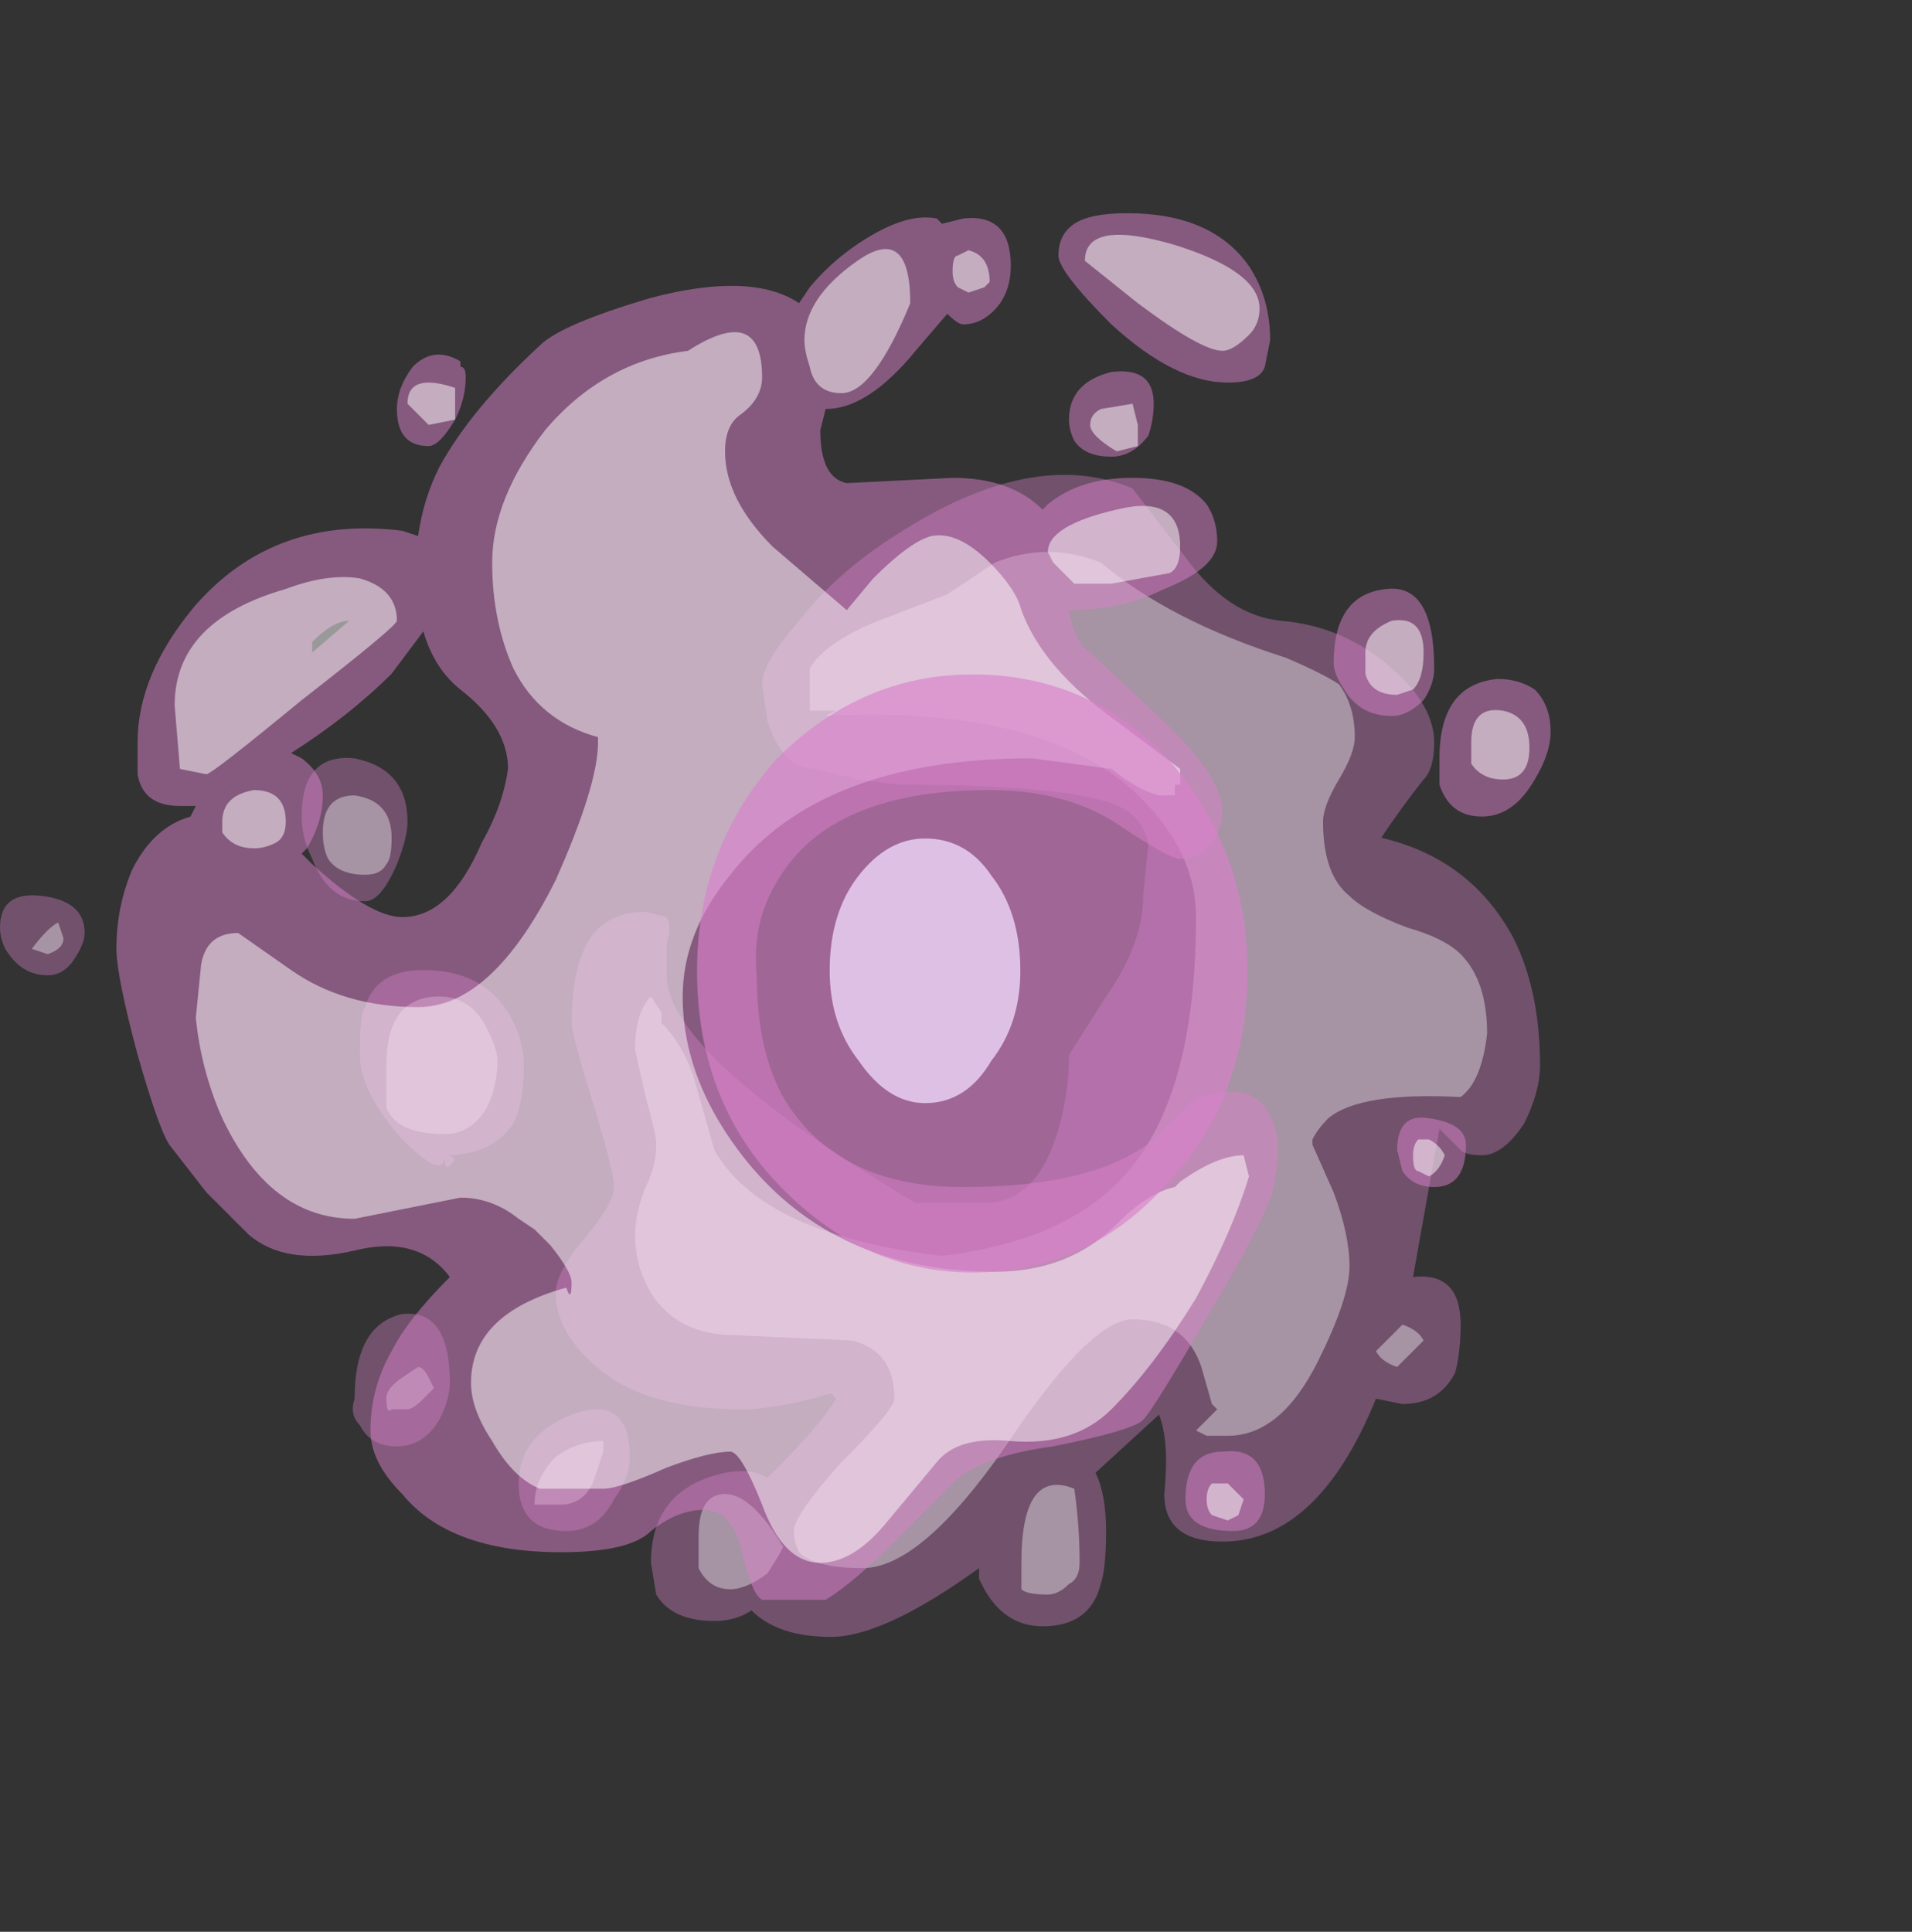 <?xml version="1.0" encoding="UTF-8" standalone="no"?>
<svg xmlns:ffdec="https://www.free-decompiler.com/flash" xmlns:xlink="http://www.w3.org/1999/xlink" ffdec:objectType="frame" height="127.75px" width="126.45px" xmlns="http://www.w3.org/2000/svg">
  <rect width="100%" height="100%" fill="#333333" stroke="none"/>
  <g transform="matrix(1.0, 0.0, 0.0, 1.0, 65.65, 64.85)">
    <use ffdec:characterId="2068" height="11.0" transform="matrix(7.0, 0.0, 0.0, 7.0, -65.65, -33.6)" width="14.55" xlink:href="#shape0"/>
    <use ffdec:characterId="2069" height="13.1" transform="matrix(7.0, 0.0, 0.0, 7.0, -57.95, -50.75)" width="13.55" xlink:href="#shape1"/>
    <use ffdec:characterId="2045" height="3.15" transform="matrix(1.557, 0.788, 0.173, 1.164, -2.023, -1.082)" width="2.8" xlink:href="#sprite0"/>
    <use ffdec:characterId="2045" height="3.15" transform="matrix(1.557, 0.788, 0.173, 1.164, -2.023, -1.082)" width="2.8" xlink:href="#sprite0"/>
    <use ffdec:characterId="2045" height="3.15" transform="matrix(-1.672, 0.48, -0.915, -0.733, 2.122, -0.695)" width="2.8" xlink:href="#sprite0"/>
    <use ffdec:characterId="2045" height="3.15" transform="matrix(-1.66, 0.525, -0.935, -0.709, 1.184, -3.192)" width="2.8" xlink:href="#sprite0"/>
    <use ffdec:characterId="2046" height="5.65" transform="matrix(7.0, 0.0, 0.0, 7.0, -19.55, -20.25)" width="5.2" xlink:href="#shape3"/>
    <use ffdec:characterId="2048" height="2.5" transform="matrix(5.482, 0.0, 0.0, 7.0, -10.778, -9.4)" width="2.3" xlink:href="#shape4"/>
  </g>
  <defs>
    <g id="shape0" transform="matrix(1.0, 0.0, 0.0, 1.0, 8.95, 5.4)">
      <path d="M4.2 -3.55 Q4.6 -3.2 4.6 -2.85 4.6 -2.6 4.5 -2.5 4.3 -2.25 4.1 -1.95 4.95 -1.75 5.35 -1.0 5.6 -0.5 5.6 0.2 5.6 0.45 5.45 0.75 5.25 1.05 5.05 1.05 4.9 1.05 4.85 1.0 L4.65 0.8 4.4 2.2 Q4.85 2.15 4.85 2.65 4.85 2.9 4.8 3.1 4.65 3.4 4.3 3.4 L4.05 3.35 Q3.5 4.7 2.6 4.7 2.05 4.7 2.05 4.25 2.1 3.75 2.0 3.5 L1.4 4.05 Q1.5 4.25 1.5 4.6 1.5 4.95 1.45 5.1 1.35 5.5 0.9 5.5 0.5 5.5 0.3 5.05 L0.3 4.95 Q-0.6 5.6 -1.1 5.6 -1.6 5.6 -1.85 5.35 -2.0 5.45 -2.2 5.45 -2.6 5.45 -2.75 5.2 L-2.8 4.9 Q-2.8 4.2 -2.1 4.05 -1.85 4.0 -1.7 4.1 -1.2 3.6 -1.05 3.35 L-1.1 3.3 Q-1.6 3.45 -1.95 3.45 -2.8 3.45 -3.25 3.1 -3.7 2.75 -3.7 2.35 -3.7 2.15 -3.4 1.8 -3.15 1.5 -3.15 1.35 -3.15 1.2 -3.35 0.55 -3.55 -0.1 -3.55 -0.2 -3.55 -0.6 -3.45 -0.85 -3.3 -1.25 -2.85 -1.25 L-2.65 -1.2 Q-2.6 -1.1 -2.65 -0.95 L-2.65 -0.65 Q-2.65 0.1 -0.3 1.5 L0.35 1.5 Q0.85 1.5 1.05 0.8 1.15 0.45 1.15 0.1 L1.5 -0.45 Q1.85 -0.95 1.85 -1.4 L1.9 -1.9 Q1.85 -2.1 1.7 -2.2 1.35 -2.45 -0.45 -2.45 L-0.85 -2.5 -1.25 -2.6 Q-1.55 -2.6 -1.7 -3.05 L-1.75 -3.4 Q-1.75 -3.6 -1.4 -4.0 -1.05 -4.45 -0.5 -4.8 0.8 -5.65 1.75 -5.25 L2.25 -4.6 Q2.65 -4.05 3.15 -4.0 3.75 -3.95 4.2 -3.55 M-6.1 -2.15 Q-6.1 -2.75 -5.6 -2.7 -5.1 -2.6 -5.1 -2.1 -5.1 -1.95 -5.2 -1.7 -5.35 -1.35 -5.5 -1.35 -5.85 -1.35 -6.0 -1.75 -6.1 -1.95 -6.1 -2.15 M-8.25 -0.8 Q-8.35 -0.65 -8.5 -0.65 -8.75 -0.65 -8.9 -0.9 -8.95 -1.0 -8.95 -1.1 -8.95 -1.45 -8.55 -1.4 -8.15 -1.35 -8.15 -1.05 -8.15 -0.95 -8.25 -0.8 M-4.15 -0.3 Q-4.0 -0.05 -4.0 0.2 -4.0 0.55 -4.1 0.75 -4.3 1.05 -4.75 1.05 -4.6 1.05 -4.7 1.15 -4.75 1.2 -4.75 1.05 -4.75 1.3 -5.15 0.9 -5.55 0.45 -5.55 0.1 -5.55 -0.3 -5.5 -0.35 -5.4 -0.7 -4.95 -0.7 -4.4 -0.7 -4.15 -0.3 M-4.8 3.55 Q-4.95 3.8 -5.2 3.8 -5.45 3.8 -5.55 3.6 -5.65 3.5 -5.6 3.35 -5.6 2.65 -5.15 2.55 -4.7 2.5 -4.7 3.2 -4.7 3.35 -4.8 3.55 M-3.15 4.3 Q-3.3 4.6 -3.6 4.6 -3.9 4.6 -4.0 4.4 -4.05 4.3 -4.05 4.15 -4.05 3.7 -3.55 3.5 -3.0 3.3 -3.0 3.9 -3.0 4.1 -3.15 4.3" fill="#d982ca" fill-opacity="0.376" fill-rule="evenodd" stroke="none"/>
      <path d="M1.45 -4.55 Q2.1 -4.0 3.2 -3.65 3.55 -3.5 3.7 -3.4 3.85 -3.2 3.85 -2.9 3.85 -2.75 3.7 -2.5 3.55 -2.25 3.55 -2.1 3.55 -1.6 3.8 -1.4 3.95 -1.25 4.35 -1.1 4.7 -1.0 4.85 -0.85 5.1 -0.6 5.1 -0.1 5.05 0.35 4.85 0.5 3.9 0.45 3.6 0.7 3.5 0.8 3.45 0.9 L3.45 0.95 3.65 1.4 Q3.8 1.8 3.8 2.1 3.8 2.4 3.5 3.0 3.15 3.7 2.65 3.7 L2.45 3.7 2.35 3.65 2.55 3.45 2.5 3.4 2.4 3.05 Q2.25 2.6 1.75 2.6 1.35 2.6 0.55 3.8 -0.25 4.95 -0.8 4.95 -1.25 4.95 -1.4 4.8 -1.45 4.7 -1.45 4.6 -1.45 4.45 -1.0 3.95 -0.5 3.45 -0.5 3.35 -0.5 2.9 -0.9 2.8 L-2.0 2.75 Q-2.55 2.75 -2.8 2.35 -2.95 2.1 -2.95 1.8 -2.95 1.6 -2.85 1.35 -2.75 1.15 -2.75 0.95 -2.75 0.85 -2.85 0.5 L-2.95 0.05 Q-2.95 -0.3 -2.8 -0.45 L-2.7 -0.3 -2.7 -0.2 Q-2.5 0.0 -2.4 0.3 L-2.2 1.0 Q-1.75 1.8 -0.05 2.0 1.2 1.85 1.75 1.15 2.35 0.4 2.35 -1.2 2.35 -1.85 1.75 -2.4 0.85 -3.2 -1.15 -3.1 L-1.05 -3.15 -1.3 -3.15 -1.3 -3.55 Q-1.15 -3.8 -0.65 -4.0 L0.0 -4.25 0.45 -4.55 Q0.95 -4.75 1.45 -4.55 M4.05 2.9 L4.3 2.65 Q4.45 2.7 4.5 2.8 L4.25 3.05 Q4.1 3.0 4.05 2.9 M1.25 4.9 Q1.25 5.05 1.15 5.1 1.05 5.2 0.95 5.2 0.75 5.2 0.7 5.15 L0.7 4.9 Q0.7 4.0 1.2 4.2 1.25 4.55 1.25 4.9 M-5.9 -2.0 Q-5.9 -2.35 -5.6 -2.35 -5.25 -2.3 -5.25 -1.95 -5.25 -1.75 -5.3 -1.7 -5.35 -1.6 -5.5 -1.6 -5.75 -1.6 -5.85 -1.75 -5.9 -1.85 -5.9 -2.0 M-8.35 -1.0 Q-8.35 -0.9 -8.5 -0.85 L-8.65 -0.9 Q-8.5 -1.1 -8.4 -1.15 L-8.35 -1.0 M-4.35 -0.15 Q-4.25 0.05 -4.25 0.15 -4.25 0.4 -4.35 0.6 -4.5 0.85 -4.75 0.85 -5.2 0.85 -5.3 0.6 L-5.3 0.2 Q-5.3 -0.45 -4.8 -0.45 -4.5 -0.45 -4.35 -0.15 M-5.25 3.45 Q-5.3 3.5 -5.3 3.35 -5.3 3.25 -5.15 3.15 L-5.0 3.05 Q-4.95 3.05 -4.9 3.15 L-4.85 3.25 -4.95 3.35 Q-5.05 3.45 -5.1 3.45 L-5.25 3.45 M-3.25 3.85 L-3.35 4.15 Q-3.45 4.35 -3.65 4.35 L-3.9 4.35 Q-3.9 4.1 -3.7 3.9 -3.5 3.75 -3.25 3.75 L-3.25 3.85 M-1.7 5.0 Q-1.9 5.15 -2.05 5.15 -2.25 5.15 -2.35 4.95 L-2.35 4.65 Q-2.35 4.25 -2.1 4.25 -1.85 4.25 -1.55 4.75 -1.6 4.85 -1.7 5.0" fill="#ffffff" fill-opacity="0.376" fill-rule="evenodd" stroke="none"/>
    </g>
    <g id="shape1" transform="matrix(1.0, 0.0, 0.0, 1.0, 7.85, 7.85)">
      <path d="M0.6 -7.35 Q0.6 -7.15 0.5 -7.0 0.35 -6.8 0.15 -6.8 0.1 -6.8 0.0 -6.9 L-0.3 -6.55 Q-0.75 -6.0 -1.15 -6.0 L-1.2 -5.8 Q-1.2 -5.35 -0.95 -5.3 L0.05 -5.35 Q0.6 -5.35 0.9 -5.05 L0.95 -5.1 Q1.25 -5.35 1.75 -5.35 2.25 -5.35 2.45 -5.1 2.55 -4.95 2.55 -4.75 2.55 -4.5 2.05 -4.3 1.65 -4.1 1.15 -4.1 1.2 -3.8 1.35 -3.7 L2.1 -3.0 Q2.6 -2.5 2.6 -2.2 2.6 -2.0 2.45 -1.85 2.35 -1.75 2.2 -1.75 2.1 -1.75 1.65 -2.05 1.15 -2.4 0.4 -2.4 -1.1 -2.4 -1.6 -1.55 -1.85 -1.15 -1.8 -0.65 -1.8 0.05 -1.55 0.5 -1.05 1.35 0.15 1.35 1.4 1.35 1.95 0.9 L2.3 0.55 Q2.45 0.45 2.7 0.45 3.0 0.45 3.1 0.8 3.15 1.0 3.1 1.25 3.1 1.5 2.5 2.5 1.95 3.45 1.85 3.55 1.75 3.65 1.0 3.8 0.25 3.9 0.0 4.2 L-0.5 4.7 Q-0.9 5.1 -1.15 5.25 L-1.75 5.25 Q-1.85 5.2 -1.95 4.75 -2.05 4.4 -2.3 4.4 -2.55 4.4 -2.8 4.6 -3.0 4.8 -3.65 4.8 -4.7 4.8 -5.15 4.25 -5.45 3.95 -5.45 3.65 -5.45 3.25 -5.25 2.9 -5.1 2.6 -4.7 2.2 -5.0 1.8 -5.6 1.95 -6.25 2.1 -6.6 1.8 L-7.0 1.4 -7.35 0.95 Q-7.45 0.8 -7.65 0.1 -7.85 -0.65 -7.85 -0.9 -7.85 -1.3 -7.7 -1.65 -7.5 -2.05 -7.15 -2.15 L-7.1 -2.25 -7.25 -2.25 Q-7.6 -2.25 -7.65 -2.55 L-7.65 -2.85 Q-7.65 -3.5 -7.1 -4.15 -6.35 -5.0 -5.15 -4.85 L-5.0 -4.8 Q-4.95 -5.15 -4.8 -5.45 -4.5 -6.0 -3.85 -6.6 -3.65 -6.8 -2.8 -7.05 -1.85 -7.3 -1.4 -7.0 L-1.3 -7.15 Q-1.05 -7.45 -0.7 -7.65 -0.35 -7.85 -0.1 -7.8 L-0.05 -7.75 0.15 -7.8 Q0.6 -7.85 0.6 -7.35 M2.85 -7.35 Q3.05 -7.05 3.05 -6.65 L3.0 -6.4 Q2.95 -6.25 2.65 -6.25 2.15 -6.25 1.55 -6.8 1.05 -7.3 1.05 -7.45 1.05 -7.65 1.2 -7.75 1.35 -7.85 1.7 -7.85 2.5 -7.85 2.85 -7.35 M4.15 -4.3 Q4.6 -4.35 4.6 -3.55 4.6 -3.4 4.5 -3.25 4.35 -3.1 4.2 -3.1 3.9 -3.1 3.75 -3.35 3.65 -3.5 3.65 -3.6 3.65 -4.25 4.15 -4.3 M1.9 -5.75 Q1.75 -5.55 1.55 -5.55 1.3 -5.55 1.2 -5.7 1.15 -5.8 1.15 -5.9 1.15 -6.25 1.55 -6.35 1.95 -6.4 1.95 -6.05 1.95 -5.9 1.9 -5.75 M5.2 -3.45 Q5.4 -3.45 5.55 -3.35 5.7 -3.2 5.7 -2.95 5.7 -2.75 5.55 -2.5 5.35 -2.15 5.05 -2.15 4.75 -2.15 4.65 -2.45 4.65 -2.55 4.65 -2.7 4.65 -3.4 5.2 -3.45 M4.6 1.35 Q4.4 1.35 4.3 1.2 L4.25 1.0 Q4.25 0.65 4.55 0.7 4.9 0.75 4.9 0.95 4.9 1.35 4.6 1.35 M2.25 4.3 Q2.25 3.85 2.6 3.85 3.0 3.8 3.0 4.25 3.0 4.6 2.7 4.6 2.25 4.6 2.25 4.3 M-6.0 -3.7 L-5.65 -4.0 Q-5.8 -4.0 -6.0 -3.8 L-6.0 -3.7 M-6.1 -2.7 Q-5.9 -2.55 -5.9 -2.35 -5.9 -2.1 -6.05 -1.85 L-6.1 -1.8 -6.0 -1.7 Q-5.45 -1.2 -5.15 -1.2 -4.7 -1.2 -4.4 -1.9 -4.2 -2.25 -4.15 -2.6 -4.15 -3.0 -4.6 -3.35 -4.85 -3.55 -4.95 -3.9 L-5.25 -3.5 Q-5.65 -3.1 -6.2 -2.75 L-6.1 -2.7 M-4.6 -6.4 Q-4.55 -6.4 -4.55 -6.3 -4.55 -6.1 -4.65 -5.9 -4.8 -5.65 -4.9 -5.65 -5.2 -5.65 -5.2 -6.0 -5.2 -6.2 -5.05 -6.4 -4.85 -6.6 -4.6 -6.45 L-4.6 -6.4" fill="#d982ca" fill-opacity="0.502" fill-rule="evenodd" stroke="none"/>
      <path d="M0.4 -7.2 L0.35 -7.15 0.2 -7.1 0.1 -7.15 Q0.05 -7.2 0.05 -7.3 0.05 -7.45 0.1 -7.45 L0.2 -7.5 Q0.4 -7.45 0.4 -7.2 M2.15 -7.55 Q2.95 -7.3 2.95 -6.95 2.95 -6.8 2.85 -6.7 2.7 -6.55 2.6 -6.55 2.4 -6.55 1.8 -7.0 L1.3 -7.4 Q1.3 -7.8 2.15 -7.55 M4.5 -3.7 Q4.5 -3.45 4.4 -3.35 L4.25 -3.3 Q4.0 -3.3 3.95 -3.5 3.95 -3.55 3.95 -3.7 3.95 -3.9 4.2 -4.0 4.5 -4.05 4.5 -3.7 M1.8 -5.85 L1.8 -5.65 1.6 -5.6 Q1.35 -5.75 1.35 -5.85 1.35 -5.95 1.45 -6.0 L1.75 -6.05 1.8 -5.85 M0.7 -4.1 Q0.9 -3.55 1.6 -3.05 L2.2 -2.6 2.2 -2.45 2.15 -2.45 2.15 -2.35 2.0 -2.35 Q1.8 -2.4 1.55 -2.6 L0.8 -2.7 Q-1.2 -2.7 -2.05 -1.6 -2.5 -1.05 -2.5 -0.45 -2.5 0.35 -1.9 1.1 -1.05 2.15 0.45 2.15 1.15 2.15 1.6 1.7 1.9 1.4 2.15 1.35 L2.2 1.3 Q2.55 1.05 2.8 1.05 L2.85 1.25 Q2.7 1.75 2.35 2.4 1.95 3.05 1.55 3.45 1.2 3.8 0.6 3.75 0.1 3.7 -0.1 3.95 L-0.6 4.55 Q-0.9 4.9 -1.2 4.9 -1.55 4.9 -1.75 4.35 -1.95 3.85 -2.05 3.85 -2.25 3.85 -2.65 4.0 -3.1 4.2 -3.25 4.2 L-3.85 4.2 Q-4.1 4.1 -4.3 3.75 -4.5 3.45 -4.5 3.2 -4.5 2.55 -3.6 2.3 -3.55 2.45 -3.55 2.25 -3.55 2.15 -3.75 1.9 L-3.9 1.75 -4.05 1.65 Q-4.3 1.45 -4.6 1.45 L-5.6 1.65 Q-6.4 1.65 -6.85 0.7 -7.05 0.25 -7.1 -0.25 L-7.05 -0.75 Q-7.0 -1.05 -6.7 -1.05 L-6.2 -0.7 Q-5.7 -0.35 -5.0 -0.35 -4.3 -0.35 -3.7 -1.55 -3.3 -2.45 -3.3 -2.85 L-3.3 -2.9 Q-3.85 -3.05 -4.1 -3.55 -4.3 -4.0 -4.3 -4.55 -4.3 -5.15 -3.8 -5.8 -3.25 -6.45 -2.45 -6.55 -1.75 -7.0 -1.75 -6.3 -1.75 -6.1 -1.95 -5.95 -2.1 -5.85 -2.1 -5.6 -2.1 -5.15 -1.65 -4.7 L-0.95 -4.1 -0.7 -4.4 Q-0.35 -4.75 -0.15 -4.8 0.1 -4.85 0.4 -4.55 0.65 -4.3 0.7 -4.1 M1.0 -4.55 L0.95 -4.65 Q0.95 -4.9 1.6 -5.05 2.2 -5.2 2.2 -4.7 2.2 -4.5 2.1 -4.45 L1.55 -4.35 1.2 -4.35 1.0 -4.55 M5.25 -2.5 Q5.05 -2.5 4.95 -2.65 4.95 -2.75 4.95 -2.85 4.95 -3.2 5.25 -3.15 5.5 -3.1 5.5 -2.8 5.5 -2.5 5.25 -2.5 M4.7 1.05 Q4.65 1.2 4.55 1.25 L4.45 1.2 Q4.4 1.2 4.4 1.05 4.4 0.95 4.45 0.9 L4.55 0.9 Q4.65 0.95 4.7 1.05 M2.8 4.3 L2.75 4.45 2.65 4.5 2.5 4.45 Q2.45 4.4 2.45 4.3 2.45 4.2 2.5 4.15 L2.65 4.15 2.8 4.3 M-7.0 -2.55 L-7.25 -2.6 -7.3 -3.2 Q-7.3 -4.0 -6.25 -4.3 -5.85 -4.45 -5.55 -4.4 -5.2 -4.3 -5.2 -4.0 -5.2 -3.95 -6.1 -3.25 -6.95 -2.55 -7.0 -2.55 M-6.35 -1.9 Q-6.45 -1.85 -6.55 -1.85 -6.75 -1.85 -6.85 -2.0 L-6.85 -2.1 Q-6.85 -2.35 -6.55 -2.4 -6.25 -2.4 -6.25 -2.1 -6.25 -1.95 -6.35 -1.9 M-1.0 -6.15 Q-1.25 -6.15 -1.3 -6.4 -1.35 -6.55 -1.35 -6.65 -1.35 -7.05 -0.85 -7.4 -0.35 -7.75 -0.35 -7.0 -0.7 -6.15 -1.0 -6.15 M-3.45 -5.75 L-3.45 -5.75 M-4.65 -6.05 L-4.65 -5.9 -4.9 -5.85 -5.1 -6.05 Q-5.1 -6.35 -4.65 -6.2 L-4.65 -6.05" fill="#ffffff" fill-opacity="0.502" fill-rule="evenodd" stroke="none"/>
    </g>
    <g id="sprite0" transform="matrix(1.0, 0.0, 0.0, 1.0, 1.4, 1.4)">
      <use ffdec:characterId="2044" height="0.45" transform="matrix(7.0, 0.0, 0.0, 7.0, -1.4, -1.4)" width="0.4" xlink:href="#shape2"/>
    </g>
    <g id="shape2" transform="matrix(1.0, 0.0, 0.0, 1.0, 0.2, 0.2)">
      <path d="M0.15 -0.15 Q0.2 -0.05 0.2 0.0 0.2 0.1 0.15 0.15 0.1 0.25 0.0 0.25 L-0.15 0.15 Q-0.2 0.1 -0.2 0.0 -0.2 -0.05 -0.15 -0.15 -0.05 -0.2 0.0 -0.2 0.1 -0.2 0.15 -0.15" fill="#f7e5ff" fill-opacity="0.0" fill-rule="evenodd" stroke="none"/>
    </g>
    <g id="shape3" transform="matrix(1.0, 0.0, 0.0, 1.0, 0.0, 5.65)">
      <path d="M0.0 -2.85 Q0.0 -4.0 0.75 -4.85 1.55 -5.65 2.6 -5.65 3.7 -5.65 4.45 -4.85 5.2 -4.0 5.2 -2.85 5.2 -1.65 4.45 -0.85 3.7 0.0 2.6 0.0 1.55 0.0 0.75 -0.85 0.0 -1.65 0.0 -2.85" fill="#d982ca" fill-opacity="0.651" fill-rule="evenodd" stroke="none"/>
    </g>
    <g id="shape4" transform="matrix(1.0, 0.0, 0.0, 1.0, -1.6, 4.1)">
      <path d="M1.95 -3.75 Q2.3 -4.1 2.75 -4.1 3.25 -4.1 3.55 -3.75 3.9 -3.4 3.9 -2.85 3.9 -2.35 3.55 -2.0 3.25 -1.6 2.75 -1.6 2.3 -1.6 1.95 -2.0 1.6 -2.35 1.6 -2.85 1.6 -3.4 1.95 -3.75" fill="#f4deff" fill-opacity="0.753" fill-rule="evenodd" stroke="none"/>
    </g>
  </defs>
</svg>
